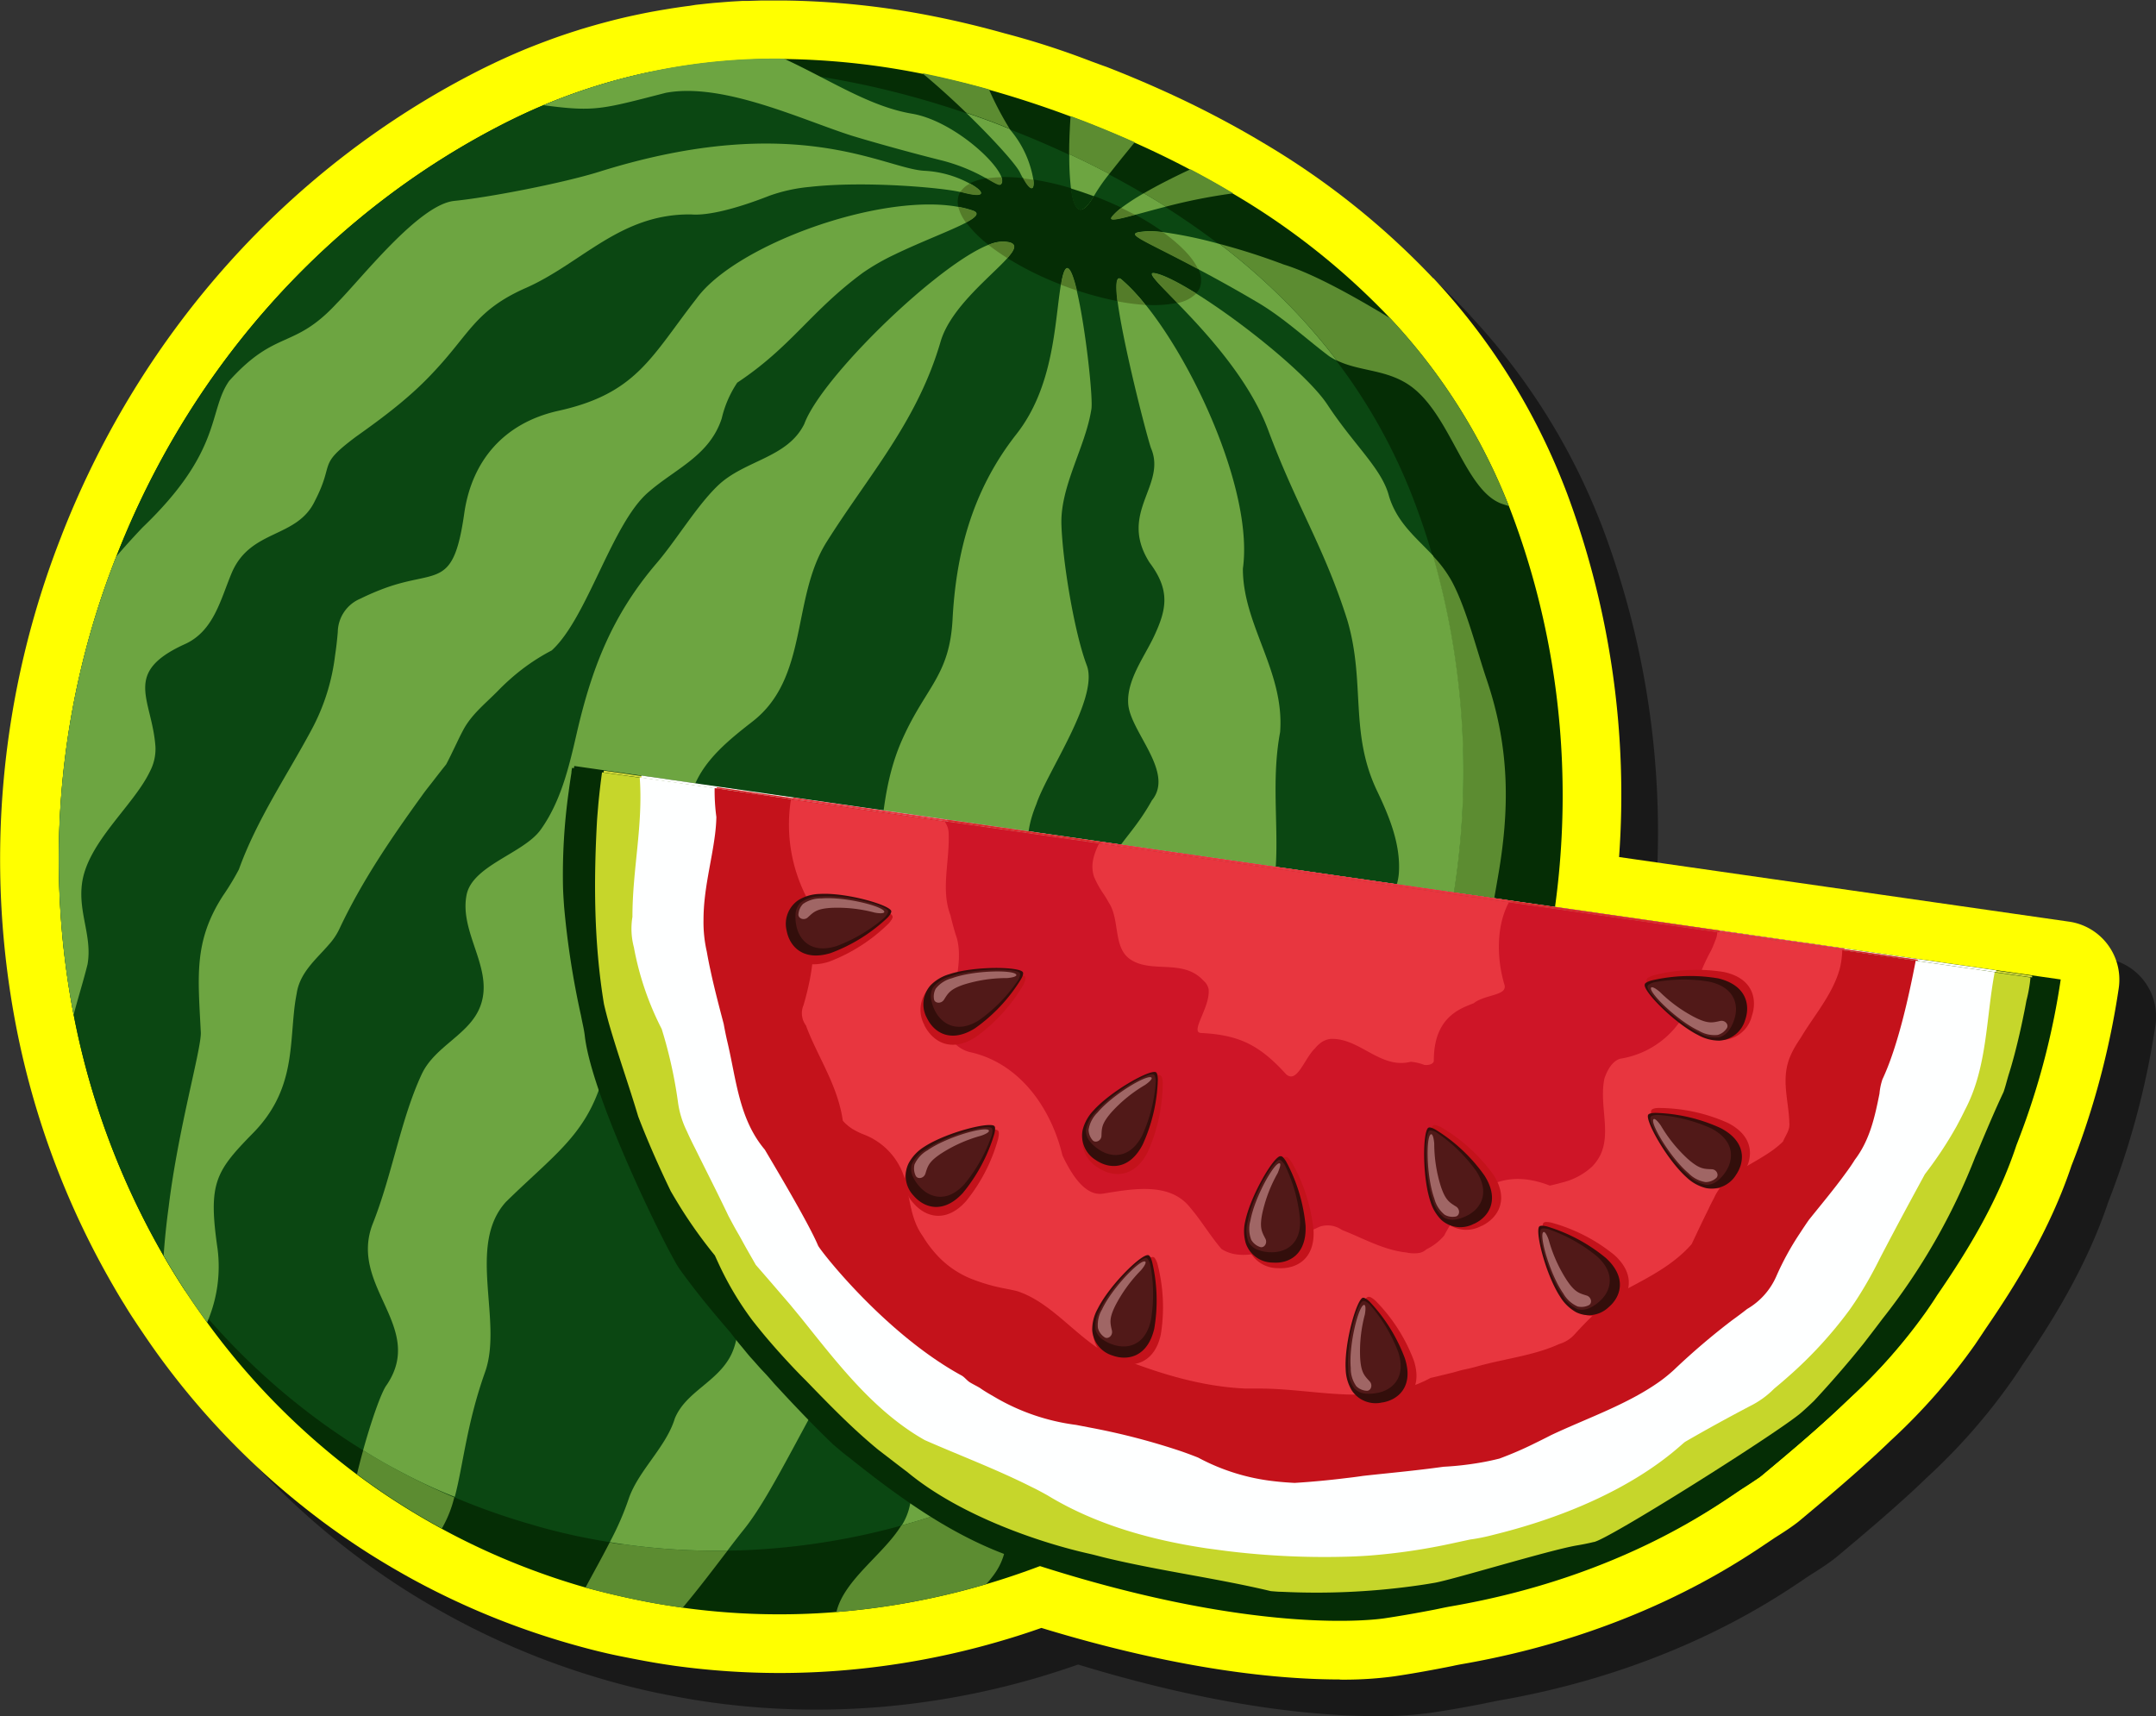 <svg id="Layer_1" data-name="Layer 1" xmlns="http://www.w3.org/2000/svg" width="387.37" height="308.37" viewBox="0 0 387.37 308.37">
  <rect x="0" y="0" width="387.37" height="308.37" fill="#333333" stroke="none"/>
  <defs>
    <style>
      .cls-1 {
        opacity: 0.5;
      }

      .cls-2 {
        fill: #ff0;
      }

      .cls-3 {
        fill: #052d05;
      }

      .cls-4 {
        fill: #0b4712;
      }

      .cls-5 {
        fill: #6da541;
      }

      .cls-6 {
        fill: #5c8c31;
      }

      .cls-7 {
        fill: #547c29;
      }

      .cls-8 {
        fill: #063508;
      }

      .cls-9 {
        fill: #d8dc3a;
      }

      .cls-10 {
        fill: #feffff;
      }

      .cls-11 {
        fill: #d82a2b;
      }

      .cls-12 {
        fill: #e8363f;
      }

      .cls-13 {
        fill: #c6d62b;
      }

      .cls-14 {
        fill: #c4121b;
      }

      .cls-15 {
        fill: #ce1527;
      }

      .cls-16 {
        fill: #330e0b;
      }

      .cls-17 {
        fill: #511918;
      }

      .cls-18 {
        fill: #a06665;
      }
    </style>
  </defs>
  <g>
    <path class="cls-1" d="M247.29,308.37c-10.77,0-28.65-1.65-53.59-9.27-2.36.83-4.68,1.58-6.93,2.25a142.35,142.35,0,0,1-29,5.41c-3.68.29-7.42.44-11.11.44a137.43,137.43,0,0,1-18.82-1.29l-1.29-.19c-2.91-.42-5.82-1-8.65-1.56-3-.64-6-1.39-8.93-2.23-4.08-1.17-8.16-2.54-12.11-4.07a138,138,0,0,1-15.88-7.37c-2.75-1.5-5.44-3.07-8-4.69-2.85-1.8-5.73-3.79-8.54-5.89l-.57-.43a138.84,138.84,0,0,1-28.57-29.05c-.94-1.28-1.91-2.66-3.05-4.36l-.22-.31c-.38-.56-.76-1.12-1.13-1.69-.66-1-1.31-2-1.94-3.08l-.15-.24c-.63-1-1.29-2.13-1.94-3.24A150,150,0,0,1,9.47,191a158.78,158.78,0,0,1,8.11-88l.16-.39C32.05,66,58.68,36.43,92.75,19.18c2.46-1.25,4.92-2.39,7.33-3.4,1.51-.64,3.12-1.28,4.9-1.94l.52-.19c1.44-.52,3-1.05,4.71-1.6l.65-.2c1.57-.49,3.17-.95,4.75-1.36l.67-.17c1.54-.4,3.12-.77,4.65-1.1l1-.2,2.24-.44,1-.18c.7-.13,1.38-.24,2.06-.35l1.19-.18,2-.27,1.2-.15q1-.12,2-.21l1.18-.12,2-.17L138,6.87l2.1-.12,1.07-.06,2.29-.07.92,0,2.17,0h1a144.25,144.25,0,0,1,26.82,2.84c4.22.84,8.52,1.87,12.79,3.06,5.09,1.43,10.31,3.13,15.5,5.07.89.33,1.83.68,2.76,1.05,3.32,1.29,6.47,2.61,9.41,3.93,3.59,1.6,7.17,3.33,10.61,5.14,2.85,1.5,5.61,3.05,8.21,4.61a139.22,139.22,0,0,1,30.49,24.33l0,.05a116.42,116.42,0,0,1,23.36,37c.23.55.47,1.19.71,1.84a155.37,155.37,0,0,1,9.29,65.07l80.84,11.61a10.54,10.54,0,0,1,8.93,12A146.23,146.23,0,0,1,380,212.79c-.39,1.08-.8,2.15-1.21,3.21-3.92,11.71-10.27,21.77-15.4,29.25-.67,1.05-1.36,2.07-2.06,3.07a107.49,107.49,0,0,1-15.08,17.14c-.88.85-1.77,1.69-2.66,2.52-4.35,4-8.78,7.76-13.7,11.87l-.6.46c-.16.13-.32.24-.49.36-1,.73-2.16,1.48-3.33,2.21-.29.18-.69.45-1.19.79-6.1,4.13-24.67,16.67-55.17,21.93l-1.49.3-1.25.26c-3.38.66-6.44,1.19-9.36,1.62a65.36,65.36,0,0,1-9.7.59Z"/>
    <path class="cls-2" d="M240.71,301.78c-10.77,0-28.65-1.64-53.6-9.26-2.35.83-4.67,1.58-6.93,2.24a142.39,142.39,0,0,1-29,5.41c-3.69.3-7.43.45-11.12.45a139.14,139.14,0,0,1-18.82-1.29l-1.29-.19c-2.9-.43-5.81-1-8.65-1.57s-6-1.38-8.92-2.22c-4.09-1.17-8.16-2.54-12.12-4.08a138.71,138.71,0,0,1-15.88-7.36c-2.75-1.5-5.43-3.08-8-4.7-2.84-1.8-5.72-3.78-8.54-5.88l-.57-.43a139.38,139.38,0,0,1-28.57-29.06c-.93-1.27-1.9-2.66-3.05-4.36l-.21-.31c-.38-.56-.76-1.12-1.13-1.69-.67-1-1.31-2-1.95-3.07l-.15-.24c-.63-1-1.29-2.13-1.93-3.24A149.84,149.84,0,0,1,2.89,184.4a158.57,158.57,0,0,1,8.11-88l.15-.4c14.31-36.52,40.94-66.12,75-83.38,2.47-1.24,4.93-2.38,7.34-3.4,1.51-.64,3.12-1.27,4.9-1.93l.51-.19c1.44-.53,3-1.06,4.71-1.6l.65-.21c1.58-.48,3.18-.94,4.75-1.35l.67-.18c1.55-.4,3.13-.77,4.65-1.09l1-.21c.75-.15,1.49-.3,2.24-.43l1.06-.19,2.06-.34,1.19-.18c.63-.09,1.3-.19,2-.27L125,.87l2-.22L128.2.53l2-.16,1.18-.09,2.1-.12,1.06,0,2.3-.07.92,0,2.16,0h1a146.16,146.16,0,0,1,26.83,2.84c4.22.84,8.52,1.87,12.78,3.07C185.61,7.33,190.83,9,196,11c.89.32,1.82.68,2.76,1,3.31,1.29,6.46,2.61,9.41,3.93,3.59,1.6,7.17,3.33,10.6,5.14,2.85,1.5,5.62,3.05,8.21,4.61A139.81,139.81,0,0,1,257.5,50s0,0,.05,0a116.77,116.77,0,0,1,23.36,37c.22.56.47,1.2.71,1.84A155.23,155.23,0,0,1,290.9,154l80.85,11.61a10.53,10.53,0,0,1,8.92,12,146.57,146.57,0,0,1-7.26,28.63c-.4,1.08-.8,2.14-1.22,3.2-3.92,11.72-10.26,21.77-15.39,29.26-.67,1-1.36,2.06-2.06,3.07a108,108,0,0,1-15.08,17.13c-.89.86-1.77,1.69-2.67,2.52-4.34,4-8.77,7.76-13.7,11.87-.19.16-.39.32-.6.47s-.31.24-.49.36c-1,.73-2.16,1.47-3.32,2.2l-1.19.8c-6.11,4.12-24.68,16.67-55.17,21.93-.5.09-1,.19-1.49.3l-1.25.25c-3.38.66-6.44,1.2-9.37,1.63a67.3,67.3,0,0,1-9.7.58Z"/>
    <g>
      <g>
        <path class="cls-3" d="M270.49,197.25a150.91,150.91,0,0,1-12.21,24.58,145.65,145.65,0,0,1-51.39,50.1,138.23,138.23,0,0,1-29.69,12.73,132.25,132.25,0,0,1-26.89,5,126.92,126.92,0,0,1-27.66-.78l-1.2-.18q-4-.58-8-1.44-4.14-.88-8.25-2c-3.75-1.07-7.49-2.33-11.19-3.77a126.36,126.36,0,0,1-14.66-6.8q-3.78-2.06-7.36-4.33c-2.72-1.71-5.34-3.53-7.89-5.43l-.47-.35A128.88,128.88,0,0,1,37.2,237.62c-1.41-1.93-2.77-3.89-4.08-5.9s-2.54-4-3.73-6.07h0a139.77,139.77,0,0,1-16.15-43.27h0a148.14,148.14,0,0,1,7.59-82.2l.06-.15h0c13.83-35.45,39.46-62.55,70-78,2.21-1.11,4.43-2.15,6.67-3.09a105.23,105.23,0,0,1,19.22-6,111.82,111.82,0,0,1,24-2.34,134,134,0,0,1,24.86,2.64q6,1.19,12,2.87,7.33,2.06,14.67,4.8c.88.32,1.77.66,2.65,1q4.53,1.77,8.88,3.71c3.43,1.53,6.76,3.14,10,4.86q3.95,2.07,7.7,4.32A128.75,128.75,0,0,1,249.8,57.22h0a105.74,105.74,0,0,1,21.3,33.71c.22.55.43,1.11.64,1.67C283.72,124.65,284.24,161.87,270.49,197.25Z"/>
        <path class="cls-4" d="M253.12,190.19a143.12,143.12,0,0,1-11.63,23.42q-2.58,4.21-5.42,8.18a138.38,138.38,0,0,1-43.56,39.56q-5.52,3.18-11.29,5.79a129.15,129.15,0,0,1-17,6.34l-2.27.65a125.11,125.11,0,0,1-23.36,4.13q-3.93.32-7.88.37a119.56,119.56,0,0,1-18.48-1.12l-1.15-.16-1.51-.24c-2-.32-4-.7-6.07-1.13-2.63-.57-5.25-1.22-7.86-2q-5.37-1.53-10.67-3.58c-1.13-.44-2.25-.9-3.36-1.37C78,267.52,74.43,265.8,71,263.94c-2-1.06-3.88-2.18-5.76-3.34L64,259.82q-3.89-2.46-7.52-5.18l-.44-.33a122.61,122.61,0,0,1-22.92-22.59q-1.95-3-3.73-6.07h0a139.77,139.77,0,0,1-16.15-43.27h0a148.14,148.14,0,0,1,7.59-82.2l.06-.15h0c13.83-35.45,39.46-62.55,70-78,2.21-1.11,4.43-2.15,6.67-3.09a105.23,105.23,0,0,1,19.22-6,108.33,108.33,0,0,1,12.75-.62,127.14,127.14,0,0,1,23.69,2.51q5.72,1.14,11.43,2.74,4.44,1.24,8.9,2.76c1.69.57,3.39,1.18,5.08,1.81l2.52,1a1,1,0,0,1,.21.08q4.22,1.64,8.26,3.45c.82.37,1.64.74,2.44,1.12,2.42,1.12,4.78,2.29,7.1,3.51l.11.05c2.11,1.12,4.19,2.27,6.22,3.47l1,.59c1,.6,2,1.21,2.95,1.82q5,3.18,9.67,6.73a114.45,114.45,0,0,1,14.26,12.88h0q3.59,3.85,6.78,8.05a100.32,100.32,0,0,1,13.52,24.08c.21.53.41,1.06.61,1.59,1.15,3.07,2.19,6.2,3.11,9.36h0A140.46,140.46,0,0,1,253.12,190.19Z"/>
        <path class="cls-5" d="M230,131.55c-2.75,14.69,3.18,28-6.65,41,.24-.31-.46,1.18-.42,1-7.44,18.2-1.46,40.84-14.13,59.2-4.13,5.94-9.26,13.37-14.51,18.36-4.26,3.86-9,7.72-11.77,12.77a12.47,12.47,0,0,0-1.25,3.25,129.15,129.15,0,0,1-17,6.34l-2.27.65a10.9,10.9,0,0,0,1.4-3.3c2.95-13.65,13.3-19.63,18.35-32.64,3.83-11.73,4.69-20.13,9-32,3.77-10.7-2.86-23.2,7.21-31.28,3.76-3.17,4.75-7.26,2.07-11.43-3.09-10.24,1.9-10.58,6.93-19.65,4.11-5-3.76-12.2-4.24-17.2-.39-4.29,2.85-8.52,4.6-12.23,2.29-4.87,3-8.29-.79-13.32-5.69-9,3.17-13.81.26-20.57-.95-2.86-5-18.73-6-26.38-.37-3-.24-4.76.76-3.9a34.41,34.41,0,0,1,4.3,4.56c9.19,11.43,19.32,34.11,17.46,47.39C223.29,112.35,230.83,120.62,230,131.55Z"/>
        <path class="cls-6" d="M112.24,277.51a119.56,119.56,0,0,0,18.48,1.12c-2.35,3.08-5.37,7.07-8.07,10.26l-1.2-.18q-4-.58-8-1.44-4.14-.88-8.25-2c1.3-2.45,2.89-5.27,4.34-8.11l1.51.24Z"/>
        <path class="cls-6" d="M181.22,267.14c-1.27,5.58,1.44,10.78-3.05,16.35-.24.32-.56.71-1,1.17a132.25,132.25,0,0,1-26.89,5c1.37-5.79,8.44-10.31,11.65-15.54l2.27-.65A129.15,129.15,0,0,0,181.22,267.14Z"/>
        <path class="cls-5" d="M190.7,94c.16,6.53,2.3,19.66,4.59,25.63,2.13,5.91-7.19,19.11-9.08,24.85-4.16,10.13,1.88,11.48-1.76,22.74-2.5,5.67-12.35,6.41-13.25,26C169.74,217,164,223.43,157,234.83c-11.9,19-17.73,33.11-23.49,40.18-.71.88-1.69,2.15-2.81,3.62a119.56,119.56,0,0,1-18.48-1.12l-1.15-.16-1.51-.24a52.18,52.18,0,0,0,3.47-8c1.81-5,6.67-9.14,8.22-14.24,1.92-4.65,7.23-6.37,9.82-10.87,4.49-7.77-2.24-23.08,4.34-28.05,7.49-5.73,16.15-4.15,10.56-16.63-2.75-6,1.55-10.71,4.41-15.33,4.6-7.46-3.52-13.94,1-20.61,4.7-7.08,6.09-3.37,6.86-12.66.49-6.21,1.39-12.45,4-18.13,4.14-9.16,8.33-11.22,8.9-21.15.59-11.49,3.3-23,11.46-33.4,6.76-8.58,6.87-19.91,8-26.83,0-.15.05-.3.07-.45.78-4.4,1.83-2.6,2.8,1.49h0c1.61,6.76,3,19.79,2.6,21.39C195,80.31,190.6,87.19,190.7,94Z"/>
        <path class="cls-5" d="M199.3,31.25a33.63,33.63,0,0,0-2.77,4l-.11.18c-2.34,4-3.53,2.32-4-1.58a48.93,48.93,0,0,1-.3-6.17c2.42,1.12,4.78,2.29,7.1,3.51Z"/>
        <path class="cls-6" d="M81.62,269.06a21.27,21.27,0,0,1-2.23,5.59q-3.78-2.06-7.36-4.33c-2.72-1.71-5.34-3.53-7.89-5.43.32-1.37.7-2.82,1.11-4.29,1.88,1.16,3.8,2.28,5.76,3.34C74.43,265.8,78,267.52,81.62,269.06Z"/>
        <path class="cls-5" d="M181,46.38c-2.93,3.28-10.21,8.88-12,15-.25.85-.52,1.7-.8,2.53h0C163.75,77,155.47,86.29,148.46,97.48c-6.28,10.11-3.15,24.36-13.28,32.19-4.08,3.18-8.53,6.73-10.48,11.65-1.1,2.78-.45,5.71.07,8.54.58,3.26,1,6.4-1.67,9l0,0h0l0,.06-.12.09c-11.08,8.42-11.09,15.33-13.41,28.86-2.38,15-8.53,18.15-18.66,28.09-7.1,7.8-.5,21.43-3.75,30.56-3.33,9.37-3.94,16.78-5.45,22.45C78,267.52,74.43,265.8,71,263.94c-2-1.06-3.88-2.18-5.76-3.34,1.44-5.19,3.25-10.44,4.23-11.73,7.08-10.48-6.9-17.73-2.49-29C70.5,211,72,201.1,75.78,193c2.37-5.06,8.59-7.08,10.51-12.17,1.52-4-.12-7.9-1.41-11.84-.87-2.67-1.59-5.36-1.06-8.13,1-5.35,10.27-7.5,13.33-11.78,3.58-5,5.06-11.15,6.41-17.05,2.72-11.88,6.37-21.42,14.44-30.86,3.54-4.14,7.21-10.31,11-13.93,4.8-4.58,12.47-4.91,15.51-11.06,2-5.44,11.42-15.8,20.32-23.43,4.83-4.13,9.49-7.45,12.74-8.75a7,7,0,0,1,2.55-.6C182.92,43.46,182.64,44.56,181,46.38Z"/>
        <path class="cls-5" d="M173.57,40c-2.76,1.46-8.09,3.44-12.84,5.74A40.49,40.49,0,0,0,155.05,49c-9.49,7-12.79,13.25-22.59,19.76a19.64,19.64,0,0,0-2.79,6.44c-2.2,6.71-8.31,9-13.15,13.22-6.56,5.57-11,22.67-17.4,28.46l0,0a36.62,36.62,0,0,0-7.53,5.22c-.76.67-1.48,1.37-2.18,2.09-2.27,2.3-4.68,4.17-6.19,7-.54,1-1,2-1.51,3.05s-1,2.08-1.54,3.1c-.75.94-1.49,1.88-2.21,2.82S76.49,142,75.79,143C70.29,150.6,65,158.37,61,166.87a11.52,11.52,0,0,1-1.9,2.85c-2.22,2.59-5.23,5-5.79,8.78a35.11,35.11,0,0,0-.5,3.48c-.73,7.14-.32,14.64-7.59,21.87-6.56,6.71-7.82,8.89-6.14,20.48a25.16,25.16,0,0,1-1.87,13.29,131.4,131.4,0,0,1-7.81-12h0c.19-2.79.49-5.75.9-8.72,1.69-14,5.89-28.4,5.78-31.38-.5-10.09-1.32-16.37,4-24.6l.32-.47a45.68,45.68,0,0,0,2.52-4.22c3.25-9,8.58-16.77,13-25a37.63,37.63,0,0,0,4.28-13.43c.21-1.39.37-2.8.49-4.24a6.61,6.61,0,0,1,4.09-6c1.59-.78,3-1.37,4.38-1.88,9.46-3.45,12.32.36,14.28-13.62,1.39-9.26,7.06-16,16.74-18.21,14.23-3.1,16.81-9.75,25-20.25,4.5-6.14,16.67-12.17,28.52-15.07,6.74-1.65,13.38-2.29,18.45-1.36a17.36,17.36,0,0,1,2.67.69C176.07,38.31,175.36,39.05,173.57,40Z"/>
        <path class="cls-5" d="M172.65,34.51l-.12,0c-2.87-.73-16.85-2.06-27-.93a29.55,29.55,0,0,0-7.26,1.58c-5.93,2.33-11.05,3.63-14.12,3.37-12.84-.15-19.72,8.92-29.94,13.33C85.31,55.88,84.41,60,77.76,67,73.68,71.39,68.85,75,64,78.44,56.85,83.79,60.25,82.9,56.58,90c-3.21,6.78-11.46,5-14.89,12.81-2.07,4.86-3.24,10.66-8.62,13-11.16,5.13-5.74,9.79-5.14,18.38a8.68,8.68,0,0,1-1,4.44c-2.93,6.14-11.24,12.75-12.2,20.15-.69,5.24,1.87,9.5,1,14.49-.74,3-1.7,6-2.51,9.11a148.14,148.14,0,0,1,7.59-82.2l.06-.15h0c1.43-1.68,3-3.42,4.74-5.25C40.07,80.91,37.34,73.92,41.18,68.44c8.46-9.37,11.58-5.55,19.34-13.95,4.41-4.43,14.74-17.75,21.1-18.39s19.6-3.22,26.08-5.25c35.56-11.13,51.34-.45,58.46-.16A19.08,19.08,0,0,1,174.27,33C176.93,34.43,177.44,35.83,172.65,34.51Z"/>
        <path class="cls-5" d="M185.67,32.31c.21,1.82-.39,2.34-1.86-.25-.18-.32-.38-.69-.58-1.11-.73-1.46-4.73-5.93-9.65-10.68,1.69.57,3.39,1.18,5.08,1.81l2.52,1a1,1,0,0,1,.21.08,5.37,5.37,0,0,0,.35.45A18.54,18.54,0,0,1,185.67,32.31Z"/>
        <path class="cls-6" d="M267,176.5c.25,5.35,5.19,12.24,3.25,17.65-2.53,6.9-9.57,8.81-11.65,15.88-1.18,3.87-.26,7.79-.35,11.8a145.65,145.65,0,0,1-51.39,50.1l.16-.27c3.65-5.72,7.65-11.54,9.27-13.82,5.58-7.62,17.74-12.84,19.17-23.15.37-5.18.37-9.21.58-12.9q2.84-4,5.42-8.18a143.12,143.12,0,0,0,11.63-23.42,140.46,140.46,0,0,0,4.31-90.36,21.92,21.92,0,0,1,3.5,4.72c2.56,4.81,4.39,12.17,6.21,17.55,4.16,12.29,4.18,23.27,2,35.62C268.07,163.88,266.75,170.19,267,176.5Z"/>
        <path class="cls-5" d="M253.12,190.19a143.12,143.12,0,0,1-11.63,23.42q-2.58,4.21-5.42,8.18a43.34,43.34,0,0,1,5.2-19.19c5.42-11.72,8.59-17.77,4.67-30,0,0,0,0,0-.07-1.39-6.37,5-9.44,5.4-15.74.32-5.14-1.76-10.11-3.81-14.44-5.15-10.57-2.14-19.61-5.44-30.86-4.16-13.19-9.09-20.4-14.24-34.22-3.43-9.19-11.26-17.6-16.29-22.79-3.42-3.53-5.56-5.58-4.15-5.38s4.28,1.62,7.54,3.66c8.39,5.23,20.21,14.77,23.62,20.06,4.84,7.32,9.74,11.42,11,16.36,1.46,4.77,4.88,7.42,7.91,10.67h0A140.46,140.46,0,0,1,253.12,190.19Z"/>
        <path class="cls-6" d="M195,21.85q4.53,1.77,8.88,3.71c-1.65,2-3.25,4-4.58,5.69l-.11-.05c-2.32-1.22-4.68-2.39-7.1-3.51,0-2.22.11-4.59.26-6.84C193.23,21.17,194.12,21.51,195,21.85Z"/>
        <path class="cls-6" d="M221.59,34.74a99.86,99.86,0,0,0-12.11,2.39c-1-.61-1.95-1.22-2.95-1.82l-1-.59c2.39-1.39,5.29-2.87,8.37-4.3Q217.84,32.49,221.59,34.74Z"/>
        <path class="cls-6" d="M177.68,16.05a57.94,57.94,0,0,0,3.71,7.07,1,1,0,0,0-.21-.08l-2.52-1c-1.69-.63-3.39-1.24-5.08-1.81-2.5-2.41-5.23-4.89-7.89-7.09Q171.68,14.37,177.68,16.05Z"/>
        <path class="cls-5" d="M209.48,37.13c-2.12.54-4,1.07-5.54,1.48-3.17.86-4.86,1.24-4.17.32a9.51,9.51,0,0,1,1.69-1.57,39.06,39.06,0,0,1,4.06-2.64l1,.59C207.53,35.91,208.51,36.52,209.48,37.13Z"/>
        <path class="cls-6" d="M271.1,90.93c-.37-.11-.76-.23-1.14-.36-7-2.34-9.42-17.07-17.44-21.8-4.06-2.4-8.42-2.11-12.33-4q-3.19-4.2-6.78-8.05h0a114.45,114.45,0,0,0-14.26-12.88,117.37,117.37,0,0,1,11.47,3.68c4.7,1.44,11.3,4.9,19.18,9.68h0A105.74,105.74,0,0,1,271.1,90.93Z"/>
        <path class="cls-5" d="M240.19,64.79A12.85,12.85,0,0,1,238.8,64c-4.29-3.23-8.34-7.06-13.15-9.84-4-2.36-7.48-4.26-10.38-5.8-10.82-5.76-13.78-6.45-9.42-6.79a17.35,17.35,0,0,1,3.1.14,77.1,77.1,0,0,1,10.2,2.14,114.45,114.45,0,0,1,14.26,12.88h0Q237,60.6,240.19,64.79Z"/>
        <path class="cls-5" d="M179.81,33.15c-.26.24-1.13-.28-2.58-1.08a32.34,32.34,0,0,0-8.26-3.3c-6.58-1.65-13.37-3.6-16-4.41-9-2.88-23.11-9.6-33.35-7.68-11.51,2.95-12.71,3.46-22,2.22a107.51,107.51,0,0,1,43.24-8.36c8.31,3.84,15.34,8.6,23,9.89,6.92,1.17,14.95,8.23,16.08,11.42C180.13,32.43,180.11,32.88,179.81,33.15Z"/>
        <path class="cls-3" d="M215.58,51.69a3.08,3.08,0,0,1-.65,1c-3.26-2-6-3.43-7.54-3.66s.73,1.85,4.15,5.38a20.69,20.69,0,0,1-5.72.35,34.41,34.41,0,0,0-4.3-4.56c-1-.86-1.13.88-.76,3.9a57.33,57.33,0,0,1-7.26-1.92h0c-1-4.09-2-5.89-2.8-1.49,0,.15,0,.3-.07.45A56.12,56.12,0,0,1,181,46.38c1.64-1.82,1.92-2.92-.86-3a7,7,0,0,0-2.55.6,21.71,21.71,0,0,1-4-4c1.79-.94,2.5-1.68,1.27-2.15a17.36,17.36,0,0,0-2.67-.69,3.6,3.6,0,0,1,.1-2.14,3.26,3.26,0,0,1,.26-.53l.12,0c4.79,1.32,4.28-.08,1.62-1.55a9.85,9.85,0,0,1,3-.89c1.45.8,2.32,1.32,2.58,1.08s.32-.72.11-1.3a29.83,29.83,0,0,1,3.89.21c1.47,2.59,2.07,2.07,1.86.25a51.71,51.71,0,0,1,6.72,1.55c.5,3.9,1.69,5.54,4,1.58l.11-.18.45.17c1.56.6,3.06,1.25,4.48,1.93a9.51,9.51,0,0,0-1.69,1.57c-.69.92,1,.54,4.17-.32a47.08,47.08,0,0,1,5,3.11,17.35,17.35,0,0,0-3.1-.14c-4.36.34-1.4,1,9.42,6.79A4.16,4.16,0,0,1,215.58,51.69Z"/>
        <path class="cls-7" d="M203.94,38.61c-3.17.86-4.86,1.24-4.17.32a9.51,9.51,0,0,1,1.69-1.57C202.31,37.76,203.14,38.18,203.94,38.61Z"/>
        <path class="cls-7" d="M173.57,40a8,8,0,0,1-1.4-2.84,17.36,17.36,0,0,1,2.67.69C176.07,38.31,175.36,39.05,173.57,40Z"/>
        <path class="cls-7" d="M172.65,34.51l-.12,0A4.36,4.36,0,0,1,174.27,33C176.93,34.43,177.44,35.83,172.65,34.51Z"/>
        <path class="cls-7" d="M181,46.38A38.93,38.93,0,0,1,177.59,44a7,7,0,0,1,2.55-.6C182.92,43.46,182.64,44.56,181,46.38Z"/>
        <path class="cls-7" d="M177.23,32.07a18.42,18.42,0,0,1,2.69-.22c.21.58.19,1-.11,1.3S178.68,32.87,177.23,32.07Z"/>
        <path class="cls-7" d="M183.81,32.06c.6.06,1.22.15,1.86.25C185.88,34.13,185.28,34.65,183.81,32.06Z"/>
        <path class="cls-7" d="M193.5,52.21c-.87-.29-1.74-.6-2.62-.94l-.25-.1c0-.15.05-.3.07-.45C191.48,46.32,192.53,48.12,193.5,52.21Z"/>
        <path class="cls-8" d="M192.39,33.86c1.36.41,2.74.87,4.14,1.4l-.11.18C194.08,39.4,192.89,37.76,192.39,33.86Z"/>
        <path class="cls-7" d="M201.52,50.24a34.41,34.41,0,0,1,4.3,4.56,41.41,41.41,0,0,1-5.06-.66C200.39,51.12,200.52,49.38,201.52,50.24Z"/>
        <path class="cls-7" d="M215.27,48.37c-10.82-5.76-13.78-6.45-9.42-6.79a17.35,17.35,0,0,1,3.1.14C212.09,44,214.32,46.29,215.27,48.37Z"/>
        <path class="cls-7" d="M207.39,49.07c1.53.23,4.28,1.62,7.54,3.66a6.47,6.47,0,0,1-3.39,1.72C208.12,50.92,206,48.87,207.39,49.07Z"/>
      </g>
      <g>
        <g>
          <path class="cls-3" d="M370.25,176a134.62,134.62,0,0,1-6.74,26.56c-.4,1.08-.8,2.16-1.22,3.23-3.23,9.74-8.36,18.41-14.28,27-.62,1-1.26,1.92-1.91,2.86a98.55,98.55,0,0,1-13.69,15.52c-.85.82-1.71,1.63-2.57,2.43-4.31,4-8.84,7.8-13.3,11.51-.94.67-1.91,1.3-2.89,1.92-3.9,2.46-21.3,15.87-52.54,21.26-1,.17-2,.4-3,.6-3,.58-5.94,1.1-8.88,1.54-.87.13-23.53,3.65-66.31-10.79-11.24-3.79-20.93-10.86-30-18.1-1-.76-1.9-1.54-2.83-2.32-2.93-2.82-5.76-5.75-8.55-8.73-.69-.74-1.39-1.49-2.08-2.25s-1.29-1.49-2-2.23l-2-2.21c-.67-.79-1.32-1.58-2-2.39s-1.28-1.6-1.9-2.41c-2.33-2.69-4.63-5.43-6.79-8.25-.73-.94-1.43-1.9-2.13-2.86-1.79-2.17-15.87-30.62-17.18-42.12-.13-1.2-.45-2.37-.66-3.57a150.68,150.68,0,0,1-3.05-19.66c-.09-1.1-.16-2.2-.2-3.31a108.77,108.77,0,0,1,1-17.2c.16-1.16.33-2.31.52-3.51,0-.3.07-.59.11-.88Z"/>
          <path class="cls-9" d="M364.47,179.51c-.14.82-.3,1.62-.46,2.42q-.74,3.62-1.65,7.13c-.3,1.18-.62,2.34-1,3.5s-.61,2.25-1,3.38c-1.34,2.84-2.58,5.74-3.81,8.66l-1.23,2.92a113.48,113.48,0,0,1-16.81,29.17q-.84,1.13-1.71,2.25c-.57.76-1.15,1.5-1.73,2.25s-1.41,1.73-2.12,2.59c-2.15,2.58-4.38,5.1-6.69,7.59-.75.73-1.51,1.44-2.3,2.13-3.93,3.45-35.35,23.27-37.35,23.29-1,.24-2,.44-3,.61-5,.84-22.88,6.33-25.76,6.75-1.26.22-2.53.41-3.81.58a129.78,129.78,0,0,1-23.39,1c-.68,0-1.35-.07-2-.12-9.61-2.29-19.57-3.58-29.3-5.88-1.09-.26-2.16-.57-3.25-.81-8.61-1.92-23.18-6.74-32.79-14.71l-2.61-2c-.87-.67-1.74-1.34-2.61-2s-1.83-1.54-2.72-2.34c-3.56-3.18-6.93-6.64-10.28-10.11-.85-.84-1.67-1.69-2.48-2.55-1.62-1.71-3.18-3.47-4.71-5.27-.82-1-1.63-2-2.43-3a56,56,0,0,1-5.72-9.49c-.34-.7-.67-1.42-1-2.17a87.65,87.65,0,0,1-6.12-8.53c-.62-1-1.21-2-1.8-3-1.59-3.29-3.1-6.64-4.49-10q-.7-1.69-1.35-3.42c-1.69-5.63-3.69-11.2-5.3-16.81-.31-1.14-.6-2.27-.87-3.42-1.81-11-1.85-22.05-1.24-33,.07-1,.16-2.06.26-3.09q.26-2.76.65-5.53l256.64,36.86A25.45,25.45,0,0,1,364.47,179.51Z"/>
          <path class="cls-10" d="M353.43,199.14c-.48,1-1,2-1.53,3a68.43,68.43,0,0,1-5.67,8.55c-.54,1-1.08,2-1.63,3-1.79,3.31-3.59,6.64-5.34,10L338,226.18a69.34,69.34,0,0,1-3.42,6.1c-.61,1-1.25,1.94-1.91,2.89a77.1,77.1,0,0,1-11,11.94c-.81.71-1.63,1.42-2.46,2.1a16,16,0,0,1-4.31,3.12c-4.07,2.14-7.93,4.25-11.66,6.41-.93.54-10.12,10.56-33.56,16.5-.85.22-1.68.44-2.53.63s-1.69.33-2.55.44l-3.06.66a107.9,107.9,0,0,1-14.94,2.22c-1.08.08-2.16.14-3.24.19a145.1,145.1,0,0,1-22.59-1c-1.16-.14-2.3-.29-3.44-.46-10.15-1.51-20.12-4.31-28.73-9.56-.91-.49-1.81-1-2.72-1.43-6.32-3.2-12.92-5.67-19.27-8.45-.94-.53-1.83-1.09-2.69-1.67-7.76-5.24-13.53-12.81-19.49-20.22l-2.09-2.43c-2.08-2.42-4.15-4.83-6.21-7.18l-1.66-2.92c-.55-1-1.09-1.94-1.63-2.91s-1.07-1.94-1.6-2.95c-1.93-4.07-4-8.1-6.06-12.15-.5-1-1-2-1.47-3.09a16.68,16.68,0,0,1-1.61-5.24,81.66,81.66,0,0,0-2-9.94c-.29-1.06-.59-2.12-.93-3.18a54.43,54.43,0,0,1-4.36-11.7c-.24-1-.45-2-.63-3a12.89,12.89,0,0,1-.27-5.47c0-8.63,1.94-16.4,1.32-25.07l243.44,35C357.19,182.7,357.47,191.54,353.43,199.14Z"/>
          <path class="cls-11" d="M338.6,193.65a11.07,11.07,0,0,0-.53,2.57c-.85,4.25-1.75,8.38-4.44,11.91-.61.94-1.25,1.86-1.91,2.77-2,2.73-4.2,5.34-6.33,8-.55.8-1.1,1.6-1.63,2.42a50.89,50.89,0,0,0-4.23,7.72,12.61,12.61,0,0,1-5.24,5.87c-.9.71-1.82,1.4-2.76,2.08a125.93,125.93,0,0,0-10.41,8.89,27.67,27.67,0,0,1-2.45,2c-5.86,4.18-13,6.59-19.59,9.69-1,.53-2,1.05-3.05,1.54-2,1-4.11,1.89-6.23,2.68-1.09.28-2.18.51-3.28.7a53.72,53.72,0,0,1-6.77.77c-1.25.18-2.46.33-3.67.48-3.6.44-7.22.76-10.79,1.17l-3.08.4c-3.07.37-6.14.66-9.21.85-1.22,0-2.42-.15-3.61-.29a37.18,37.18,0,0,1-13.75-4.26q-1.5-.59-3-1.11a118.62,118.62,0,0,0-16.11-4.21l-2.8-.55a38.31,38.31,0,0,1-14.68-4.92c-.89-.5-1.75-1-2.59-1.58-.53-.34-1.17-.64-1.79-1s-1-1-1.62-1.31c-13.72-7.53-25.32-22.44-25.68-23.3-1.8-4.3-9-16.23-9.56-17.21-4.72-5.59-5.13-12.7-6.78-19.6-.24-1-.44-2-.62-3-.84-3.24-1.7-6.48-2.4-9.74-.23-1.08-.45-2.17-.64-3.26a23.72,23.72,0,0,1-.58-5.7c0-5.41,1.44-10.38,2.07-15.43.12-1,.21-2,.24-3.06a33.8,33.8,0,0,1-.32-5.19l215.8,31C343.43,178.58,341.38,187.76,338.6,193.65Z"/>
          <path class="cls-12" d="M331,173.49a15.42,15.42,0,0,1-.74,2.27c-1.52,3.7-4.33,7.05-6.29,10.37-.39.58-.78,1.17-1.13,1.77a14,14,0,0,0-.92,1.91c-1.54,4-.14,7.76-.05,11.66.13,1.32-.64,2.18-1.14,3.38a17.4,17.4,0,0,1-1.62,1.38c-3.95,2.92-8.79,4.31-10.78,8.77-.35.67-.69,1.34-1,2-1,2-2,4.12-3,6.24a18.62,18.62,0,0,1-1.57,1.63c-3.32,3.06-7.59,5.1-11.75,7.34-.65.52-1.29,1.06-1.93,1.61a65.23,65.23,0,0,0-5.68,5.53,6.12,6.12,0,0,1-2.89,1.87c-.74.34-1.5.64-2.28.91-3.9,1.34-8.25,1.93-12.42,3.1-.76.22-1.53.4-2.3.56l-2.26.59-1.9.47-1.9.44c-10,5.38-20.52,1.92-30.75,1.93-.85,0-1.67,0-2.49-.05-8.19-.35-16-2.83-23.73-5.93l-2.11-.86c-5.35-3.37-9.43-8.81-15.25-10.72l-1.89-.41a32.41,32.41,0,0,1-5.67-1.55,17,17,0,0,1-6.87-4.55,20,20,0,0,1-2.52-3.39c-2-2.78-2.22-6-3-9.4a12.2,12.2,0,0,0-7.69-8.87,13.89,13.89,0,0,1-2-1.06,7.86,7.86,0,0,1-1.67-1.43c-.79-5.55-3.62-10.14-5.77-15-.3-.69-.59-1.4-.85-2.12a3.65,3.65,0,0,1-.44-3.64c1.78-6.1,2.34-11.42,1.27-16.79-.16-.78-.35-1.55-.58-2.34a28.44,28.44,0,0,1-2.95-17.44l.06-.35,188.83,27.12A14.4,14.4,0,0,1,331,173.49Z"/>
          <path class="cls-11" d="M308.57,168.71a19.36,19.36,0,0,1-.79,1.89,30.49,30.49,0,0,0-2.46,5.68c-.29.84-.56,1.66-.89,2.46a16.19,16.19,0,0,1-13,11.23c-1.36.45-2.22,1.95-2.77,3.49a12.56,12.56,0,0,0-.27,2.37c-.11,3.95,1.16,7.9-.44,11.37a8.18,8.18,0,0,1-1.5,2.12,12.38,12.38,0,0,1-5.48,2.91c-.7.19-1.4.37-2.13.52-9-3.52-14.83,1.15-19,9a9.81,9.81,0,0,1-3.18,2.44,2.57,2.57,0,0,1-1.28.65,6.15,6.15,0,0,1-2.29-.07c-3.44-.37-6.55-1.91-9.71-3.28-.63-.27-1.27-.54-1.9-.79a4.5,4.5,0,0,0-4-.56c-6.06,2.75-10.75,5.87-15.56,4.85a6.61,6.61,0,0,1-2.07-.86c-1.45-1.68-2.8-3.75-4.23-5.69-.48-.64-1-1.28-1.48-1.87-3.69-4.53-10.36-3.22-15.67-2.36-2.52.31-4.65-2.13-6.27-5.08-.33-.59-.63-1.21-.91-1.82-2-8.35-7.6-16.62-16.72-18.57a5.8,5.8,0,0,1-2.29-1.22c-1-.87-1.11-2.19-1.24-3.51.14-5.49,2.55-11,1.28-15.69-.23-.69-.43-1.35-.61-2s-.37-1.41-.54-2.11c-1.79-4.73-.11-9.68-.33-14.9a3.47,3.47,0,0,0-.39-1.41,5.07,5.07,0,0,0-.32-.61L309,167.23A4,4,0,0,1,308.57,168.71Z"/>
          <path class="cls-12" d="M270.37,177.78c-1,.85-3.7,1-5.2,2.19-.61.24-1.2.47-1.76.73-3.36,1.54-5.44,4.4-5.42,9.65-.09.64-1.09.82-1.73.72a8.09,8.09,0,0,0-2.44-.57c-5.45,1.39-9.17-4.33-14.39-4.11a3.58,3.58,0,0,0-1.57.58,5.19,5.19,0,0,0-1.22,1.13c-1.93,1.82-3.25,6.5-5.24,4.59-4.76-5.22-8.39-7-15.15-7.36-2.27,0,1.64-4.63,1.27-7.89a2.68,2.68,0,0,0-.9-1.5c-3.63-4-9.21-1.28-13.07-3.78-3.26-2.09-1.9-7.08-3.94-10.24-.28-.5-.58-1-.89-1.47a18.61,18.61,0,0,1-1.78-3.18c-.72-2.17,0-4.14.9-6l73.65,10.58c-2.27,4.15-2.24,10-.83,14.76A1,1,0,0,1,270.37,177.78Z"/>
        </g>
        <g>
          <path class="cls-3" d="M369.87,176.32a136.39,136.39,0,0,1-6.74,26.56c-.4,1.08-.8,2.15-1.23,3.22-3.22,9.75-8.35,18.41-14.27,27-.62,1-1.26,1.93-1.91,2.86A98.18,98.18,0,0,1,332,251.52c-.84.81-1.7,1.62-2.56,2.42-4.31,4-8.84,7.8-13.3,11.52-1,.66-1.91,1.3-2.89,1.91-3.91,2.47-21.31,15.88-52.54,21.27-1,.17-2,.4-3,.6-3,.58-5.93,1.1-8.87,1.54-.88.13-23.53,3.64-66.31-10.79-11.24-3.79-20.93-10.87-30-18.11-1-.75-1.9-1.53-2.83-2.32-2.94-2.81-5.76-5.74-8.55-8.72l-2.08-2.25c-.64-.75-1.29-1.49-2-2.23s-1.32-1.48-2-2.22-1.32-1.58-2-2.38-1.28-1.6-1.91-2.42c-2.33-2.69-4.62-5.42-6.79-8.25-.72-.94-1.43-1.89-2.12-2.85-1.79-2.18-15.88-30.62-17.18-42.12-.14-1.2-.45-2.37-.67-3.58a152.24,152.24,0,0,1-3.05-19.65c-.08-1.1-.15-2.2-.19-3.31a107.72,107.72,0,0,1,1-17.21c.15-1.15.32-2.31.51-3.51,0-.29.07-.58.11-.88Z"/>
          <path class="cls-13" d="M364.09,179.79c-.15.82-.3,1.63-.47,2.43q-.72,3.6-1.64,7.13c-.31,1.17-.63,2.34-1,3.5s-.61,2.25-1,3.37c-1.34,2.84-2.58,5.75-3.81,8.66-.42,1-.82,2-1.24,2.92A113.22,113.22,0,0,1,338.21,237c-.56.74-1.13,1.5-1.71,2.25l-1.73,2.25c-.7.87-1.41,1.73-2.12,2.59-2.16,2.58-4.38,5.1-6.69,7.59-.75.73-1.51,1.44-2.3,2.13-3.93,3.45-35.35,23.26-37.36,23.28-1,.25-2,.44-3,.61-5,.85-22.88,6.34-25.76,6.75-1.26.22-2.53.41-3.81.58a128.87,128.87,0,0,1-23.39,1c-.68,0-1.35-.07-2-.12-9.6-2.29-19.56-3.58-29.29-5.89-1.09-.25-2.16-.56-3.25-.81-8.61-1.91-23.18-6.73-32.79-14.71-.88-.66-1.75-1.33-2.62-2l-2.6-2c-.93-.76-1.83-1.54-2.72-2.33-3.57-3.18-6.93-6.65-10.28-10.11-.85-.84-1.67-1.69-2.48-2.55-1.62-1.72-3.19-3.47-4.71-5.27q-1.23-1.47-2.43-3a56.61,56.61,0,0,1-5.73-9.48c-.33-.7-.66-1.42-1-2.17a85,85,0,0,1-6.12-8.54c-.62-1-1.22-2-1.8-3-1.59-3.29-3.1-6.64-4.49-10-.47-1.14-.92-2.27-1.36-3.42-1.68-5.63-3.68-11.2-5.29-16.82-.31-1.13-.61-2.27-.87-3.41-1.81-11-1.85-22.06-1.24-33,.07-1,.16-2,.25-3.08.18-1.84.39-3.69.65-5.54l256.65,36.86A25.45,25.45,0,0,1,364.09,179.79Z"/>
          <path class="cls-10" d="M353.05,199.43c-.48,1-1,2-1.54,3a69.84,69.84,0,0,1-5.66,8.55l-1.63,3c-1.8,3.32-3.59,6.65-5.34,10-.44.83-.88,1.67-1.31,2.52-1.06,2.11-2.19,4.14-3.42,6.1-.62,1-1.25,1.94-1.92,2.88a75.65,75.65,0,0,1-11,11.94c-.81.72-1.64,1.42-2.47,2.11a16.08,16.08,0,0,1-4.3,3.11c-4.07,2.14-7.93,4.26-11.66,6.42-.93.54-10.12,10.55-33.56,16.5-.85.21-1.69.44-2.53.62s-1.69.34-2.55.45l-3.06.66a109.66,109.66,0,0,1-14.94,2.22c-1.08.08-2.17.14-3.25.18a143.81,143.81,0,0,1-22.58-1l-3.44-.46c-10.16-1.51-20.12-4.31-28.73-9.56-.91-.5-1.81-1-2.72-1.43-6.33-3.2-12.92-5.67-19.27-8.46-.94-.53-1.83-1.08-2.69-1.66-7.76-5.24-13.54-12.81-19.49-20.23L142,234.47c-2.08-2.42-4.15-4.83-6.21-7.19-.56-1-1.11-1.94-1.66-2.91s-1.09-2-1.63-2.92-1.07-1.94-1.61-2.94c-1.93-4.07-4-8.1-6-12.16-.51-1-1-2-1.48-3.08a16.88,16.88,0,0,1-1.6-5.25,81.88,81.88,0,0,0-2-9.93c-.28-1.06-.59-2.12-.92-3.19a53.12,53.12,0,0,1-4.36-11.69c-.24-1-.46-2-.64-3a13,13,0,0,1-.26-5.46c0-8.64,1.94-16.4,1.31-25.07l243.45,35C356.81,183,357.08,191.83,353.05,199.43Z"/>
          <path class="cls-14" d="M338.22,193.94a11,11,0,0,0-.53,2.56c-.85,4.26-1.75,8.38-4.44,11.91-.61,1-1.25,1.87-1.92,2.78-2,2.73-4.19,5.34-6.32,8-.56.8-1.1,1.61-1.63,2.43a50,50,0,0,0-4.23,7.72,12.66,12.66,0,0,1-5.24,5.87c-.9.71-1.83,1.4-2.76,2.07a126.14,126.14,0,0,0-10.42,8.9,28,28,0,0,1-2.45,2c-5.85,4.18-13,6.59-19.58,9.69q-1.53.79-3.06,1.53c-2,1-4.11,1.9-6.23,2.69-1.08.27-2.18.51-3.28.7a55.24,55.24,0,0,1-6.76.77c-1.25.17-2.46.33-3.67.47-3.6.44-7.22.77-10.8,1.17-1,.15-2,.28-3.07.4-3.07.38-6.15.67-9.21.86-1.22-.06-2.42-.15-3.61-.29a37.56,37.56,0,0,1-13.75-4.26c-1-.4-2-.77-3-1.12a122,122,0,0,0-16.11-4.21l-2.8-.54A38.42,38.42,0,0,1,178.66,251c-.88-.51-1.75-1-2.58-1.59-.53-.33-1.18-.63-1.79-1s-1-1-1.62-1.3c-13.72-7.53-25.33-22.44-25.69-23.3-1.79-4.3-9-16.23-9.55-17.21-4.72-5.59-5.13-12.71-6.79-19.6-.23-1-.43-2-.61-3-.85-3.24-1.71-6.49-2.4-9.74-.24-1.09-.45-2.17-.64-3.26a23.86,23.86,0,0,1-.59-5.71c0-5.41,1.45-10.37,2.08-15.42.12-1,.21-2,.23-3.07a35,35,0,0,1-.31-5.18l215.8,31C343,178.87,341,188.05,338.22,193.94Z"/>
          <path class="cls-12" d="M330.62,173.78a15.35,15.35,0,0,1-.75,2.26c-1.52,3.71-4.32,7.06-6.29,10.38-.39.58-.77,1.16-1.12,1.77a14.47,14.47,0,0,0-.92,1.9c-1.55,4-.14,7.76-.05,11.67.13,1.31-.64,2.17-1.14,3.37a16.41,16.41,0,0,1-1.63,1.39c-3.94,2.92-8.78,4.3-10.77,8.77-.35.66-.7,1.33-1,2-1,2-2,4.12-3,6.25a20.13,20.13,0,0,1-1.58,1.62c-3.31,3.07-7.59,5.1-11.74,7.34-.65.53-1.29,1.07-1.93,1.62a60,60,0,0,0-5.68,5.53,6,6,0,0,1-2.89,1.86c-.74.34-1.51.64-2.28.91-3.9,1.35-8.25,1.93-12.42,3.1-.76.22-1.53.4-2.3.56s-1.51.41-2.26.6l-1.9.46c-.64.16-1.27.31-1.91.45-10,5.37-20.51,1.92-30.74,1.92-.85,0-1.68,0-2.49,0-8.19-.35-16-2.83-23.74-5.93l-2.1-.86c-5.35-3.37-9.43-8.82-15.25-10.72-.62-.15-1.25-.28-1.89-.41a32.52,32.52,0,0,1-5.68-1.55,17,17,0,0,1-6.86-4.55,21.06,21.06,0,0,1-2.53-3.39c-2-2.78-2.21-6-3-9.41a12.2,12.2,0,0,0-7.68-8.87,13.84,13.84,0,0,1-2-1,8.15,8.15,0,0,1-1.67-1.43c-.79-5.56-3.63-10.14-5.77-15-.3-.7-.6-1.4-.85-2.12a3.67,3.67,0,0,1-.44-3.65c1.78-6.09,2.34-11.41,1.26-16.79-.15-.77-.34-1.55-.57-2.33A28.46,28.46,0,0,1,142.06,144l.06-.34L331,170.73A15.83,15.83,0,0,1,330.62,173.78Z"/>
          <path class="cls-15" d="M308.18,169a17,17,0,0,1-.79,1.88,31.21,31.21,0,0,0-2.45,5.69c-.29.84-.57,1.66-.89,2.46a16.18,16.18,0,0,1-13,11.22c-1.36.46-2.23,1.95-2.77,3.5a12.55,12.55,0,0,0-.27,2.36c-.11,3.95,1.16,7.9-.44,11.37a8.49,8.49,0,0,1-1.5,2.13,12.25,12.25,0,0,1-5.49,2.9c-.69.2-1.4.37-2.12.53-9-3.52-14.84,1.15-19,9a9.83,9.83,0,0,1-3.18,2.45,2.61,2.61,0,0,1-1.28.65,6,6,0,0,1-2.29-.08c-3.44-.36-6.56-1.9-9.71-3.27-.64-.27-1.27-.54-1.91-.79a4.45,4.45,0,0,0-4-.57c-6.07,2.76-10.76,5.88-15.57,4.86a6.37,6.37,0,0,1-2.06-.87c-1.45-1.68-2.8-3.75-4.23-5.68-.48-.65-1-1.28-1.49-1.87-3.69-4.53-10.36-3.22-15.67-2.37-2.52.32-4.64-2.12-6.26-5.08-.33-.59-.64-1.2-.92-1.81-2-8.36-7.59-16.62-16.71-18.58a5.79,5.79,0,0,1-2.29-1.21c-1-.88-1.11-2.19-1.24-3.51.14-5.49,2.54-11,1.28-15.7-.23-.68-.43-1.35-.61-2s-.38-1.41-.54-2.12c-1.8-4.73-.11-9.67-.34-14.89a3.37,3.37,0,0,0-.38-1.41c-.1-.21-.21-.41-.33-.61l138.81,19.93A3.8,3.8,0,0,1,308.18,169Z"/>
          <path class="cls-12" d="M270,178.06c-1,.86-3.71,1-5.2,2.2-.61.24-1.2.47-1.76.73-3.36,1.54-5.45,4.39-5.42,9.65-.09.63-1.09.81-1.73.71a8.44,8.44,0,0,0-2.44-.56c-5.45,1.38-9.17-4.34-14.39-4.11a3.74,3.74,0,0,0-1.58.57,5.61,5.61,0,0,0-1.21,1.13c-1.93,1.83-3.25,6.5-5.24,4.6-4.76-5.22-8.39-7-15.15-7.36-2.27,0,1.63-4.63,1.27-7.89a2.7,2.7,0,0,0-.91-1.5c-3.62-4-9.2-1.28-13.06-3.78-3.26-2.09-1.9-7.08-3.95-10.24-.27-.5-.58-1-.89-1.48a17.83,17.83,0,0,1-1.77-3.17c-.72-2.18,0-4.15.9-6l73.64,10.57c-2.26,4.16-2.24,10-.82,14.77A1,1,0,0,1,270,178.06Z"/>
        </g>
        <g>
          <path class="cls-14" d="M173.54,215.87a30.73,30.73,0,0,0,5.81-11.28c.15-.71.16-1.2,0-1.4l0,0,0,0c-.81-1-9.24,1-13.44,3.73a7.79,7.79,0,0,0-2.86,3,5.66,5.66,0,0,0,1.07,6.27l0,0a.08.08,0,0,1,0,0C166.22,218.66,169.93,219.87,173.54,215.87Z"/>
          <g>
            <path class="cls-16" d="M164.14,214.84l0,0,0,0a5.14,5.14,0,0,1-.88-5.82A7.88,7.88,0,0,1,166,206.1c4-2.63,11.94-4.61,12.68-3.74l0,0,0,0c.15.18.14.64,0,1.3A30.39,30.39,0,0,1,173,214.36C169.53,218.16,166.07,217.1,164.14,214.84Z"/>
            <path class="cls-17" d="M165.13,213.12l0,0,0,0a7,7,0,0,1-1.06-1.58,3.27,3.27,0,0,1-.28-2.25,5.84,5.84,0,0,1,2.51-2.76c3.7-2.57,11.17-4.61,11.9-3.8l0,0h0l0,0c.16.17.16.61,0,1.24a28.33,28.33,0,0,1-4.89,8.77C170.16,216.25,166.94,215.24,165.13,213.12Z"/>
            <path class="cls-18" d="M169.06,207.3c-2.17,1.45-2.37,2.22-2.79,3.58-.27.87-1.37,1.06-1.73.42a3,3,0,0,1-.23-2.05,5.56,5.56,0,0,1,2.33-2.55c3.43-2.4,10.32-4.34,11-3.61a0,0,0,0,1,0,0c.27.3-.67.76-1.42,1A25.64,25.64,0,0,0,169.06,207.3Z"/>
          </g>
        </g>
        <g>
          <path class="cls-14" d="M206.22,207a30.71,30.71,0,0,0,2.69-12.4c0-.72-.16-1.2-.38-1.35l0,0,0,0c-1-.7-8.67,3.36-12,7.08a7.86,7.86,0,0,0-2,3.64,5.66,5.66,0,0,0,2.66,5.78l0,0,0,0C199.86,211.59,203.76,211.8,206.22,207Z"/>
          <g>
            <path class="cls-16" d="M196.87,208.44l0,0,0,0a5.14,5.14,0,0,1-2.35-5.4,7.75,7.75,0,0,1,1.91-3.46c3.18-3.57,10.34-7.54,11.28-6.9l0,0,0,0c.19.14.3.59.32,1.26a30.12,30.12,0,0,1-2.73,11.74C202.93,210.25,199.32,210.13,196.87,208.44Z"/>
            <path class="cls-17" d="M197.38,206.52l0,0,0,0a7.11,7.11,0,0,1-1.43-1.26,3.17,3.17,0,0,1-.85-2.09,5.78,5.78,0,0,1,1.71-3.32c2.9-3.44,9.6-7.34,10.51-6.75l0,0h0l0,0c.19.12.3.55.35,1.19a28.23,28.23,0,0,1-2.45,9.74C203.05,208.24,199.68,208.1,197.38,206.52Z"/>
            <path class="cls-18" d="M199.67,199.89c-1.72,2-1.71,2.74-1.77,4.18,0,.9-1.05,1.37-1.56.85a2.93,2.93,0,0,1-.75-1.92,5.46,5.46,0,0,1,1.59-3.07c2.69-3.21,8.84-6.86,9.67-6.33l0,0c.33.22-.46.9-1.11,1.35A25.72,25.72,0,0,0,199.67,199.89Z"/>
          </g>
        </g>
        <g>
          <path class="cls-14" d="M208.57,239.77a30.89,30.89,0,0,0-.61-12.68c-.22-.68-.47-1.11-.71-1.2h-.05l0,0c-1.17-.42-7.5,5.48-9.77,9.95a7.67,7.67,0,0,0-1,4,5.64,5.64,0,0,0,4.06,4.9l0,0h.05C203.62,245.85,207.44,245,208.57,239.77Z"/>
          <g>
            <path class="cls-16" d="M199.91,243.58h0l0,0a5.13,5.13,0,0,1-3.67-4.6,7.69,7.69,0,0,1,1-3.84c2.14-4.27,8-10,9.11-9.59l0,0,0,0c.23.07.45.48.64,1.13a30.06,30.06,0,0,1,.4,12.05C206.23,243.76,202.71,244.58,199.91,243.58Z"/>
            <path class="cls-17" d="M199.91,241.59h0l0,0a7,7,0,0,1-1.71-.84,3.21,3.21,0,0,1-1.36-1.8,5.83,5.83,0,0,1,.79-3.65c1.91-4.08,7.37-9.58,8.41-9.24H206c.22.08.44.46.65,1.06a28.11,28.11,0,0,1,.15,10C205.83,241.79,202.54,242.52,199.91,241.59Z"/>
            <path class="cls-18" d="M200.4,234.59c-1.16,2.34-.94,3.1-.62,4.5.2.88-.66,1.6-1.29,1.22a2.88,2.88,0,0,1-1.22-1.66,5.41,5.41,0,0,1,.74-3.37c1.77-3.79,6.76-8.92,7.7-8.61,0,0,0,0,0,0,.38.12-.2,1-.72,1.59A26.36,26.36,0,0,0,200.4,234.59Z"/>
          </g>
        </g>
        <g>
          <path class="cls-14" d="M236,221a31,31,0,0,0-3.88-12.09c-.39-.6-.74-1-1-1h-.1c-1.24-.1-5.83,7.24-6.86,12.14a7.77,7.77,0,0,0,.09,4.14,5.66,5.66,0,0,0,5.19,3.68h.1C232.82,228.1,236.3,226.33,236,221Z"/>
          <g>
            <path class="cls-16" d="M228.65,226.87h-.1a5.13,5.13,0,0,1-4.73-3.5,7.74,7.74,0,0,1-.07-4c1-4.68,5.18-11.7,6.31-11.61h.1c.23,0,.55.35.91.93a30.09,30.09,0,0,1,3.5,11.53C234.8,225.41,231.61,227.11,228.65,226.87Z"/>
            <path class="cls-17" d="M228.13,225H228a6.68,6.68,0,0,1-1.86-.37,3.24,3.24,0,0,1-1.79-1.39,5.8,5.8,0,0,1-.18-3.72c.8-4.44,4.65-11.16,5.74-11.11h0s0,0,0,0c.23,0,.54.32.9.85a28.26,28.26,0,0,1,2.75,9.66C233.9,223.61,230.91,225.17,228.13,225Z"/>
            <path class="cls-18" d="M226.79,218.06c-.51,2.56-.1,3.24.56,4.51.43.8-.21,1.72-.92,1.51a2.89,2.89,0,0,1-1.61-1.28,5.44,5.44,0,0,1-.16-3.46c.73-4.11,4.22-10.36,5.21-10.31h0c.39,0,0,1-.29,1.73A26,26,0,0,0,226.79,218.06Z"/>
          </g>
        </g>
        <g>
          <path class="cls-14" d="M254,244.4a30.75,30.75,0,0,0-6.87-10.68c-.53-.48-1-.74-1.22-.69h-.1c-1.22.23-3.75,8.5-3.48,13.5a7.76,7.76,0,0,0,1.16,4,5.64,5.64,0,0,0,6,2.21h.09C252.79,252.13,255.7,249.52,254,244.4Z"/>
          <g>
            <path class="cls-16" d="M248.45,252h-.09a5.14,5.14,0,0,1-5.48-2.15,7.81,7.81,0,0,1-1.1-3.8c-.28-4.78,2-12.65,3.1-12.86h.05l0,0c.23,0,.63.21,1.12.67a30.18,30.18,0,0,1,6.37,10.23C254,249,251.37,251.48,248.45,252Z"/>
            <path class="cls-17" d="M247.45,250.3h-.08a7.1,7.1,0,0,1-1.9.13,3.27,3.27,0,0,1-2.09-.88,5.81,5.81,0,0,1-1.14-3.55c-.38-4.49,1.6-12,2.67-12.21H245c.22-.05.6.17,1.08.59a28.28,28.28,0,0,1,5.16,8.62C252.68,247.51,250.19,249.79,247.45,250.3Z"/>
            <path class="cls-18" d="M244.38,244c.16,2.6.73,3.16,1.7,4.21.62.66.24,1.71-.5,1.7a2.91,2.91,0,0,1-1.89-.82,5.5,5.5,0,0,1-1-3.3c-.37-4.16,1.4-11.1,2.36-11.31h0c.39-.08.31,1,.17,1.74A25.76,25.76,0,0,0,244.38,244Z"/>
          </g>
        </g>
        <g>
          <path class="cls-14" d="M268.32,211.08a31,31,0,0,0-9.4-8.54c-.64-.32-1.12-.45-1.36-.34l0,0,0,0c-1.12.54-1.42,9.19.13,13.95a7.88,7.88,0,0,0,2.15,3.54,5.67,5.67,0,0,0,6.34.59l0,0,.05,0C269.11,218.88,271.24,215.6,268.32,211.08Z"/>
          <g>
            <path class="cls-16" d="M264.89,219.89l0,0-.05,0a5.14,5.14,0,0,1-5.85-.66,7.9,7.9,0,0,1-2-3.38c-1.5-4.54-1.36-12.73-.33-13.22l0,0,0,0c.22-.1.66,0,1.26.35a30.09,30.09,0,0,1,8.79,8.24C269.48,215.55,267.57,218.62,264.89,219.89Z"/>
            <path class="cls-17" d="M263.48,218.49l0,0,0,0a7.49,7.49,0,0,1-1.8.61,3.26,3.26,0,0,1-2.24-.31,5.81,5.81,0,0,1-2-3.14c-1.53-4.24-1.56-12-.59-12.48l0,0h0l0,0c.2-.1.63,0,1.21.29a28.4,28.4,0,0,1,7.2,7C267.8,214.44,266,217.29,263.48,218.49Z"/>
            <path class="cls-18" d="M258.88,213.19c.83,2.47,1.52,2.86,2.74,3.62.76.49.67,1.6-.05,1.78a2.9,2.9,0,0,1-2-.31,5.47,5.47,0,0,1-1.86-2.91c-1.43-3.93-1.52-11.09-.64-11.54h0c.36-.17.55.85.62,1.64A25.81,25.81,0,0,0,258.88,213.19Z"/>
          </g>
        </g>
        <g>
          <path class="cls-14" d="M290.05,225.51a30.69,30.69,0,0,0-11.29-5.81c-.7-.15-1.2-.16-1.39,0a.08.08,0,0,0,0,0l0,0c-1,.81,1,9.24,3.73,13.44a7.84,7.84,0,0,0,3,2.86,5.68,5.68,0,0,0,6.28-1.07l0,0,0,0C292.84,232.83,294.05,229.12,290.05,225.51Z"/>
          <g>
            <path class="cls-16" d="M289,234.91l0,0,0,0a5.14,5.14,0,0,1-5.82.88,7.88,7.88,0,0,1-2.85-2.75c-2.63-4-4.61-11.94-3.74-12.68l0,0,0,0c.18-.15.64-.14,1.3,0a30.39,30.39,0,0,1,10.63,5.68C292.33,229.52,291.28,233,289,234.91Z"/>
            <path class="cls-17" d="M287.3,233.92l0,0,0,0a7,7,0,0,1-1.58,1.06,3.27,3.27,0,0,1-2.25.28,5.84,5.84,0,0,1-2.76-2.51c-2.57-3.7-4.61-11.17-3.8-11.9l0,0h0l0,0c.17-.16.61-.16,1.24,0a28.44,28.44,0,0,1,8.77,4.89C290.43,228.89,289.42,232.11,287.3,233.92Z"/>
            <path class="cls-18" d="M281.48,230c1.44,2.17,2.21,2.37,3.58,2.79.87.27,1.06,1.37.42,1.73a2.92,2.92,0,0,1-2.05.23,5.51,5.51,0,0,1-2.55-2.33c-2.4-3.43-4.34-10.32-3.61-11h0c.3-.27.75.67,1,1.42A26,26,0,0,0,281.48,230Z"/>
          </g>
        </g>
        <g>
          <path class="cls-14" d="M310.46,201.78a30.71,30.71,0,0,0-12.4-2.69c-.72,0-1.21.16-1.35.38l0,0,0,0c-.7,1,3.36,8.67,7.08,12a7.86,7.86,0,0,0,3.64,2,5.66,5.66,0,0,0,5.78-2.66l0,0,0,0C315.05,208.14,315.26,204.24,310.46,201.78Z"/>
          <g>
            <path class="cls-16" d="M311.9,211.13l0,0,0,0a5.14,5.14,0,0,1-5.4,2.35,7.75,7.75,0,0,1-3.46-1.91c-3.57-3.18-7.55-10.34-6.9-11.28l0,0,0,0c.14-.19.59-.3,1.26-.32a30.12,30.12,0,0,1,11.74,2.73C313.71,205.07,313.58,208.68,311.9,211.13Z"/>
            <path class="cls-17" d="M310,210.62l0,0,0,0a7.11,7.11,0,0,1-1.26,1.43,3.19,3.19,0,0,1-2.09.85,5.78,5.78,0,0,1-3.32-1.71c-3.44-2.9-7.34-9.6-6.75-10.51v0h0a.08.08,0,0,1,0,0c.12-.19.55-.3,1.19-.35a28.12,28.12,0,0,1,9.73,2.45C311.7,205,311.56,208.32,310,210.62Z"/>
            <path class="cls-18" d="M303.34,208.33c2,1.72,2.75,1.71,4.18,1.77.91,0,1.38,1.05.85,1.56a2.91,2.91,0,0,1-1.92.75,5.44,5.44,0,0,1-3.06-1.59c-3.21-2.69-6.86-8.84-6.33-9.67l0,0c.22-.33.9.45,1.35,1.11A25.89,25.89,0,0,0,303.34,208.33Z"/>
          </g>
        </g>
        <g>
          <path class="cls-14" d="M309.74,174.66a30.93,30.93,0,0,0-12.69.61c-.68.23-1.11.47-1.2.71a.43.43,0,0,1,0,.05s0,0,0,.05c-.42,1.17,5.48,7.5,9.95,9.77a7.79,7.79,0,0,0,4,1,5.65,5.65,0,0,0,4.9-4.07s0,0,0-.05v0C315.81,179.61,315,175.79,309.74,174.66Z"/>
          <g>
            <path class="cls-16" d="M313.54,183.32s0,0,0,0l0,0a5.15,5.15,0,0,1-4.6,3.67,7.85,7.85,0,0,1-3.84-1c-4.27-2.14-10-8-9.58-9.1,0,0,0,0,0-.05a.06.06,0,0,1,0,0c.08-.23.49-.44,1.13-.64a30.24,30.24,0,0,1,12.05-.4C313.72,177,314.54,180.52,313.54,183.32Z"/>
            <path class="cls-17" d="M311.55,183.32s0,0,0,0l0,0a7,7,0,0,1-.84,1.71,3.17,3.17,0,0,1-1.8,1.36,5.7,5.7,0,0,1-3.65-.79c-4.08-1.91-9.58-7.37-9.24-8.41v0a.06.06,0,0,1,0,0c.07-.22.45-.44,1.05-.65a28.11,28.11,0,0,1,10-.15C311.75,177.4,312.49,180.69,311.55,183.32Z"/>
            <path class="cls-18" d="M304.56,182.83c2.33,1.16,3.09.94,4.49.63.89-.21,1.6.65,1.22,1.28a2.91,2.91,0,0,1-1.65,1.23,5.44,5.44,0,0,1-3.38-.75c-3.79-1.76-8.91-6.76-8.61-7.7,0,0,0,0,0,0,.12-.38,1,.2,1.6.72A25.69,25.69,0,0,0,304.56,182.83Z"/>
          </g>
        </g>
        <g>
          <path class="cls-14" d="M149,172.79a30.88,30.88,0,0,0,10.68-6.86c.48-.54.74-1,.69-1.22,0,0,0,0,0-.05v0c-.23-1.23-8.5-3.76-13.51-3.49a7.85,7.85,0,0,0-4,1.16,5.64,5.64,0,0,0-2.21,6,.43.43,0,0,1,0,.05.11.11,0,0,0,0,0C141.22,171.54,143.83,174.45,149,172.79Z"/>
          <g>
            <path class="cls-16" d="M141.33,167.2s0,0,0,0a.43.43,0,0,0,0,0,5.14,5.14,0,0,1,2.15-5.48,7.71,7.71,0,0,1,3.8-1.09c4.78-.29,12.65,2,12.86,3.09v.05s0,0,0,0c0,.24-.21.63-.67,1.12a30,30,0,0,1-10.23,6.37C144.34,172.76,141.87,170.12,141.33,167.2Z"/>
            <path class="cls-17" d="M143.05,166.2a.06.06,0,0,0,0,0v0a7.54,7.54,0,0,1-.12-1.9,3.27,3.27,0,0,1,.88-2.09,5.78,5.78,0,0,1,3.55-1.13c4.49-.38,12,1.59,12.21,2.66a0,0,0,0,1,0,0v0s0,0,0,0c.05.22-.17.6-.59,1.09a28.46,28.46,0,0,1-8.62,5.15C145.84,171.43,143.56,169,143.05,166.2Z"/>
            <path class="cls-18" d="M149.36,163.13c-2.6.16-3.16.73-4.21,1.71-.66.61-1.71.23-1.7-.5a3,3,0,0,1,.82-1.9,5.5,5.5,0,0,1,3.3-1c4.16-.36,11.1,1.4,11.31,2.37v0c.08.39-1,.32-1.74.17A26,26,0,0,0,149.36,163.13Z"/>
          </g>
        </g>
        <g>
          <path class="cls-14" d="M175.34,186.33a30.9,30.9,0,0,0,8.54-9.39c.32-.65.45-1.13.34-1.36a.08.08,0,0,0,0,0s0,0,0,0c-.54-1.12-9.19-1.43-14,.12a7.8,7.8,0,0,0-3.54,2.16,5.65,5.65,0,0,0-.59,6.33s0,0,0,.05a.08.08,0,0,1,0,0C167.54,187.13,170.82,189.26,175.34,186.33Z"/>
          <g>
            <path class="cls-16" d="M166.53,182.9a.05.05,0,0,1,0,0,.08.08,0,0,1,0,0,5.12,5.12,0,0,1,.66-5.85,7.71,7.71,0,0,1,3.38-2c4.54-1.51,12.73-1.36,13.22-.34l0,0a.05.05,0,0,1,0,0c.1.21,0,.66-.35,1.25a30.11,30.11,0,0,1-8.24,8.8C170.87,187.5,167.8,185.59,166.53,182.9Z"/>
            <path class="cls-17" d="M167.93,181.5l0,0,0,0a7.42,7.42,0,0,1-.61-1.81,3.27,3.27,0,0,1,.31-2.24,5.88,5.88,0,0,1,3.14-2c4.24-1.52,12-1.55,12.48-.58l0,0v0a.05.05,0,0,1,0,0c.11.2,0,.63-.28,1.2a28.27,28.27,0,0,1-7,7.21C172,185.82,169.13,184,167.93,181.5Z"/>
            <path class="cls-18" d="M173.23,176.9c-2.47.83-2.86,1.52-3.62,2.73-.49.77-1.6.67-1.78,0a2.89,2.89,0,0,1,.31-2,5.41,5.41,0,0,1,2.91-1.86c3.93-1.43,11.09-1.53,11.54-.64v0c.18.35-.84.55-1.63.62A25.81,25.81,0,0,0,173.23,176.9Z"/>
          </g>
        </g>
      </g>
    </g>
  </g>
</svg>
